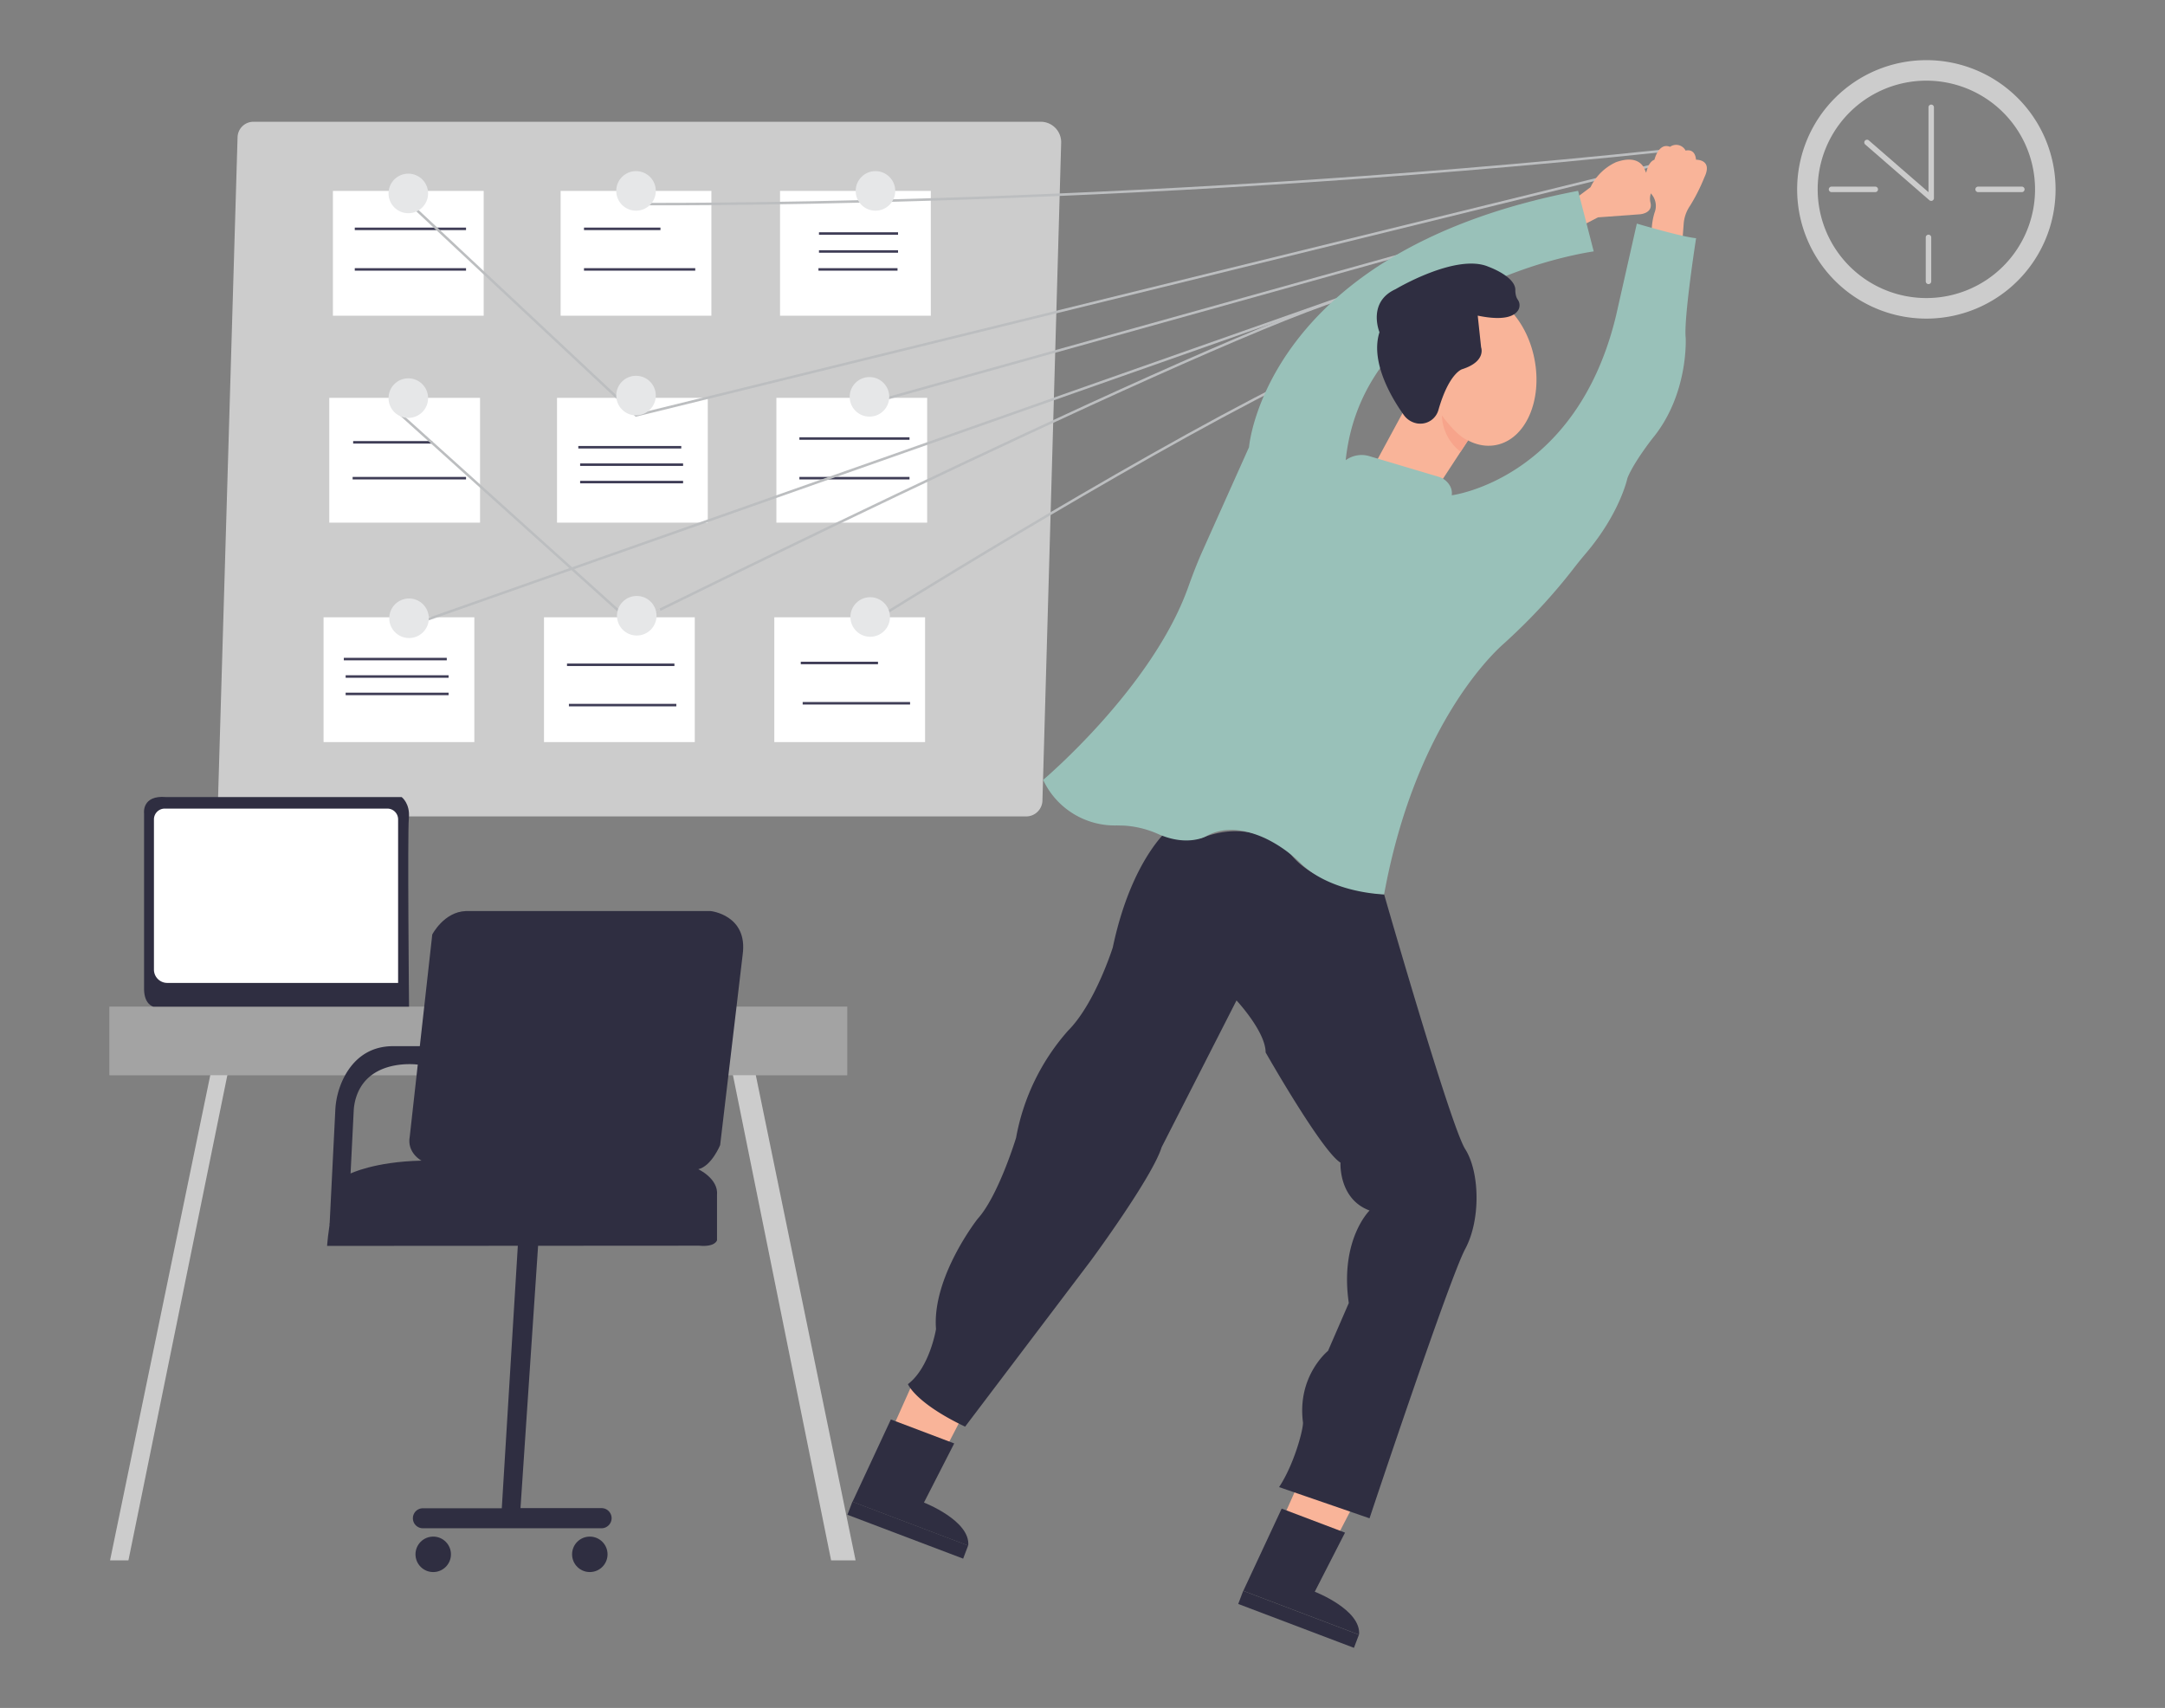 <svg id="a82a496d-2de0-42cc-ba48-0ccedddbe0ac" data-name="Layer 1" xmlns="http://www.w3.org/2000/svg" width="865.76" height="682.89" viewBox="0 0 865.76 682.89"><rect x="0" y="0" width="865.76" height="682.89" fill="#808080" stroke="none"/><polygon points="357.26 570.25 364.86 553.27 387.22 561.76 376.98 581.49 357.26 570.25" fill="#f9b499"/><path d="M356.25,567.54l25.33,9.59-12.1,23.64S388.12,608,387.19,618l-46.28-17.54Z" fill="#2f2e41"/><rect x="338.31" y="609" width="49.49" height="5.6" transform="translate(240.38 -88.96) rotate(20.76)" fill="#2f2e41"/><polygon points="513.54 605.91 521.14 588.92 543.5 597.41 533.25 617.14 513.54 605.91" fill="#f9b499"/><path d="M410.37,326.43H93.69a6.51,6.51,0,0,1-6.51-6.7L95,54.85a6.36,6.36,0,0,1,6.37-6.17h314.8a8.18,8.18,0,0,1,8.18,8.41l-7.49,263A6.51,6.51,0,0,1,410.37,326.43Z" fill="#ccc"/><rect x="133.13" y="76.33" width="60.29" height="49.9" fill="#fff"/><rect x="224.19" y="76.33" width="60.29" height="49.9" fill="#fff"/><rect x="311.93" y="76.33" width="60.29" height="49.9" fill="#fff"/><rect x="131.68" y="159.07" width="60.29" height="49.9" fill="#fff"/><rect x="222.74" y="159.07" width="60.29" height="49.9" fill="#fff"/><rect x="310.47" y="159.07" width="60.29" height="49.9" fill="#fff"/><rect x="129.39" y="246.81" width="60.29" height="49.9" fill="#fff"/><rect x="217.54" y="246.81" width="60.29" height="49.9" fill="#fff"/><rect x="309.64" y="246.81" width="60.29" height="49.9" fill="#fff"/><line x1="141.87" y1="91.5" x2="186.36" y2="91.5" fill="none" stroke="#3f3d56" stroke-miterlimit="10"/><line x1="141.87" y1="107.72" x2="186.36" y2="107.72" fill="none" stroke="#3f3d56" stroke-miterlimit="10"/><line x1="233.53" y1="91.5" x2="264.11" y2="91.5" fill="none" stroke="#3f3d56" stroke-miterlimit="10"/><line x1="233.53" y1="107.72" x2="278.02" y2="107.72" fill="none" stroke="#3f3d56" stroke-miterlimit="10"/><line x1="327.29" y1="107.72" x2="358.91" y2="107.72" fill="none" stroke="#3f3d56" stroke-miterlimit="10"/><line x1="327.5" y1="100.55" x2="359.12" y2="100.55" fill="none" stroke="#3f3d56" stroke-miterlimit="10"/><line x1="327.5" y1="93.37" x2="359.12" y2="93.37" fill="none" stroke="#3f3d56" stroke-miterlimit="10"/><line x1="141.01" y1="191.19" x2="186.36" y2="191.19" fill="none" stroke="#3f3d56" stroke-miterlimit="10"/><line x1="141.22" y1="176.85" x2="172.84" y2="176.85" fill="none" stroke="#3f3d56" stroke-miterlimit="10"/><line x1="231.26" y1="178.82" x2="272.43" y2="178.82" fill="none" stroke="#3f3d56" stroke-miterlimit="10"/><line x1="231.99" y1="185.79" x2="273.16" y2="185.79" fill="none" stroke="#3f3d56" stroke-miterlimit="10"/><line x1="319.67" y1="175.34" x2="363.7" y2="175.34" fill="none" stroke="#3f3d56" stroke-miterlimit="10"/><line x1="319.67" y1="191.19" x2="363.7" y2="191.19" fill="none" stroke="#3f3d56" stroke-miterlimit="10"/><line x1="231.99" y1="192.75" x2="273.16" y2="192.75" fill="none" stroke="#3f3d56" stroke-miterlimit="10"/><line x1="137.49" y1="263.52" x2="178.66" y2="263.52" fill="none" stroke="#3f3d56" stroke-miterlimit="10"/><line x1="138.22" y1="270.49" x2="179.39" y2="270.49" fill="none" stroke="#3f3d56" stroke-miterlimit="10"/><line x1="138.22" y1="277.45" x2="179.39" y2="277.45" fill="none" stroke="#3f3d56" stroke-miterlimit="10"/><line x1="226.74" y1="265.8" x2="269.69" y2="265.8" fill="none" stroke="#3f3d56" stroke-miterlimit="10"/><line x1="227.5" y1="281.92" x2="270.45" y2="281.92" fill="none" stroke="#3f3d56" stroke-miterlimit="10"/><line x1="320.22" y1="265.08" x2="351.1" y2="265.08" fill="none" stroke="#3f3d56" stroke-miterlimit="10"/><line x1="320.98" y1="281.19" x2="363.93" y2="281.19" fill="none" stroke="#3f3d56" stroke-miterlimit="10"/><path d="M251.85,81.56s193,2,414.3-21.39" fill="none" stroke="#bcbec0" stroke-miterlimit="10"/><polyline points="164.11 81.61 254.34 166.07 666.15 64.85" fill="none" stroke="#bcbec0" stroke-miterlimit="10"/><line x1="345.36" y1="161.9" x2="565.21" y2="100.55" fill="none" stroke="#bcbec0" stroke-miterlimit="10"/><line x1="161.82" y1="250.89" x2="543.16" y2="116.66" fill="none" stroke="#bcbec0" stroke-miterlimit="10"/><path d="M159.54,165.12l93.35,84.1S506.39,123.68,546.5,116.66" fill="none" stroke="#bcbec0" stroke-miterlimit="10"/><path d="M347.69,249.22s101.21-63.38,166.72-96.13" fill="none" stroke="#bcbec0" stroke-miterlimit="10"/><path d="M467.44,331.42s-15,12.06-22.45,47.4c0,0-7.07,22.46-17.88,33.27a88.26,88.26,0,0,0-20.79,42.83s-7.07,23.28-15.39,32.43c0,0-18.29,23.28-16.63,44.07,0,0-2.5,15.39-11.23,22,0,0,2.91,7.49,22.87,17L436.25,504s24.54-33.26,28.28-45.32L494.47,400s11.64,12.47,11.64,20.79c0,0,22.45,39.5,29.94,44.07,0,0-.85,14.56,11.63,19.13,0,0-12,11.64-8.31,37l-8.31,19.13s-12.48,10-10,28.69c0,3.32-3.74,17-9.57,25.78l36.17,12.47s32-96.05,38.26-107.69,5.83-30.77,0-39.92-32.43-101.87-32.43-101.87-26-2-37.12-15.76c0,0-13.47-15.76-36.17-6.64C480.22,335.22,465.36,336.83,467.44,331.42Z" fill="#2f2e41"/><polyline points="575.34 194 589.48 172.38 575.34 159.49 560.89 165.12 549.94 185.34" fill="#f9b499"/><path d="M770.33,24.05A51.67,51.67,0,1,0,822,75.72,51.66,51.66,0,0,0,770.33,24.05Zm0,95.12a43.46,43.46,0,1,1,43.46-43.45A43.45,43.45,0,0,1,770.33,119.17Z" fill="#ccc"/><path d="M772.27,80.32a1.12,1.12,0,0,1-.72-.26L745.89,57.78a1.08,1.08,0,0,1-.11-1.54,1.1,1.1,0,0,1,1.54-.11l23.86,20.71V42.91a1.09,1.09,0,0,1,2.18,0V79.23a1.1,1.1,0,0,1-.64,1A1.17,1.17,0,0,1,772.27,80.32Z" fill="#ccc"/><path d="M771.18,113.59a1.09,1.09,0,0,1-1.09-1.09V94.83a1.1,1.1,0,0,1,2.19,0V112.5A1.09,1.09,0,0,1,771.18,113.59Z" fill="#ccc"/><path d="M808.61,76.81H790.93a1.1,1.1,0,0,1,0-2.19h17.68a1.1,1.1,0,0,1,0,2.19Z" fill="#ccc"/><path d="M750,76.81H732.31a1.1,1.1,0,0,1,0-2.19H750a1.1,1.1,0,0,1,0,2.19Z" fill="#ccc"/><circle cx="163.28" cy="77.34" r="7.91" fill="#e6e7e8"/><circle cx="254.34" cy="76.33" r="7.91" fill="#e6e7e8"/><circle cx="163.28" cy="159.18" r="7.91" fill="#e6e7e8"/><circle cx="254.34" cy="158.16" r="7.91" fill="#e6e7e8"/><circle cx="350.09" cy="76.33" r="7.91" fill="#e6e7e8"/><circle cx="347.69" cy="158.67" r="7.91" fill="#e6e7e8"/><circle cx="163.57" cy="247.2" r="7.91" fill="#e6e7e8"/><circle cx="254.63" cy="246.19" r="7.91" fill="#e6e7e8"/><circle cx="347.98" cy="246.69" r="7.91" fill="#e6e7e8"/><polygon points="292.44 426.63 332.35 623.88 342.14 623.88 301.57 426.63 292.44 426.63" fill="#ccc"/><polygon points="44.01 623.88 84.76 426.63 91.58 426.63 51.36 623.88 44.01 623.88" fill="#ccc"/><rect x="43.77" y="402.49" width="295.01" height="27.41" fill="#ccc"/><rect x="43.77" y="402.49" width="295.01" height="27.41" opacity="0.2"/><path d="M140.05,472l-8.26,17.83,2.28-45.66A32.43,32.43,0,0,1,137.44,431c3.14-6.21,9.17-13,20.49-12.7h13.52l-2.7,7.18-1.67.18s-20.77-2.9-25.06,14.48a21.85,21.85,0,0,0-.59,4.27Z" fill="#2f2e41"/><path d="M207.21,495.87l-6.55,107.18h-31.6a4,4,0,0,0-3.95,4h0a4,4,0,0,0,3.95,4h71.52a4.06,4.06,0,0,0,4-4.06h0a4.05,4.05,0,0,0-4-4H208.14l7.18-107Z" fill="#2f2e41"/><circle cx="173.24" cy="621.47" r="7.09" fill="#2f2e41"/><circle cx="235.86" cy="621.47" r="7.09" fill="#2f2e41"/><path d="M61.28,402.49s-3.59-.87-3.67-6.91v-70.4s-1-7.36,8.83-6.49h94.18s3.46,2.54,2.88,8.47.07,75.33.07,75.33Z" fill="#2f2e41"/><path d="M65.88,323.3h89a4.31,4.31,0,0,1,4.32,4.31V393H66.89a5.33,5.33,0,0,1-5.33-5.32V327.61A4.32,4.32,0,0,1,65.88,323.3Z" fill="#fff"/><path d="M168.54,464.06s-5.93-3.12-4.68-9.66l9-80.77s4.68-9.05,13.41-9.36h97.92s15,1.56,12.79,17.46l-9,76.1s-3.43,8.42-8.74,9.66c0,0,8.11,3.75,7.49,10.29v18.09s-.62,2.81-7.17,2.19l-148.76.09s1.67-24.52,9.25-28.89C140.05,469.26,149.62,464.48,168.54,464.06Z" fill="#2f2e41"/><path d="M632.68,90.19,639,86.91l16.78-1.23s5.26-.33,4.23-4.64a6.64,6.64,0,0,1,.1-3.51,8.86,8.86,0,0,0-1.44-7.86,7,7,0,0,1-.82-1.61c-.66-1.87-3.15-6.23-11.63-3.21a21,21,0,0,0-10.19,10l-5.82,4.36Z" fill="#f9b499"/><path d="M660.5,92.13A25.38,25.38,0,0,1,661.65,85a7.28,7.28,0,0,0-1-7.08,5.06,5.06,0,0,0-.62-.68,6.48,6.48,0,0,1-2.18-5.51c.36-3.18,1.31-7,3.74-7.87,0,0,1.66-7,6.24-5.16a4.24,4.24,0,0,1,6.23,1.52s3.75-1.18,4.16,3.64c0,0,6.86-.23,3.33,7.08a73.42,73.42,0,0,1-5.69,11.29,14.65,14.65,0,0,0-2.57,7.21l-.47,6.27Z" fill="#f9b499"/><path d="M417.12,311.84s43.63-36.79,58-77c1.76-4.93,3.63-9.82,5.78-14.61l18.57-41.44s6.23-78.58,131.6-102.49l6.24,24.22S545.61,112.92,538.13,184a10.83,10.83,0,0,1,9.66-1.56l27.39,8.16a7.71,7.71,0,0,1,4.67,3.7,6,6,0,0,1,.69,3.73s49.91-6.21,65.7-71.83l8.31-36.8s18.3,5.41,23.7,5.83c0,0-5,32-4.16,39.91,0,0,1.25,22.56-13.3,40.18,0,0-7.49,9.51-10,15.85,0,0-2.9,13.88-16.51,29.95-1.87,2.21-3.71,4.46-5.47,6.77a227.84,227.84,0,0,1-23,25.31c-1.51,1.45-3.05,2.89-4.62,4.29-5.71,5.08-35.69,34.42-47.7,100.11,0,0-21-.37-33.49-12.53a51.15,51.15,0,0,0-14-9.87c-6.87-3.17-15.7-5.25-23.6-.89,0,0-7.41,4.38-19.2-.81a39.16,39.16,0,0,0-13.94-3.41c-1,0-2-.06-3-.05a31.6,31.6,0,0,1-28.91-17.77Z" fill="#99C1B9"/><ellipse cx="592.28" cy="147.64" rx="21.72" ry="30.87" transform="translate(-17.42 118.4) rotate(-11.25)" fill="#f9b499"/><path d="M561.37,165.94c-4.22-5.87-13.65-20.89-9.73-33.11,0,0-5-12,6.44-17.21,0,0,24.33-14.55,37.22-8.94,0,0,10.71,3.82,10.67,9.27a8.09,8.09,0,0,0,.41,2.77,4.82,4.82,0,0,0,.49,1,3.89,3.89,0,0,1,.38,4.05c-1.29,2.37-5.16,4.74-16.32,2.43l1.35,12.68s2.19,5.62-7.58,8.74c0,0-5.24,1.44-9.49,16.3a7.49,7.49,0,0,1-7.9,5.44l-.19,0A8.3,8.3,0,0,1,561.37,165.94Z" fill="#2f2e41"/><path d="M512.53,603.19l25.33,9.6-12.1,23.63s18.64,7.18,17.71,17.18l-46.28-17.54Z" fill="#2f2e41"/><rect x="494.59" y="644.65" width="49.49" height="5.6" transform="translate(263.16 -142.03) rotate(20.76)" fill="#2f2e41"/><path d="M587.06,176.08l-3,4.54a19.23,19.23,0,0,1-7.49-14.55S582.45,174.36,587.06,176.08Z" fill="#f7a48b"/></svg>